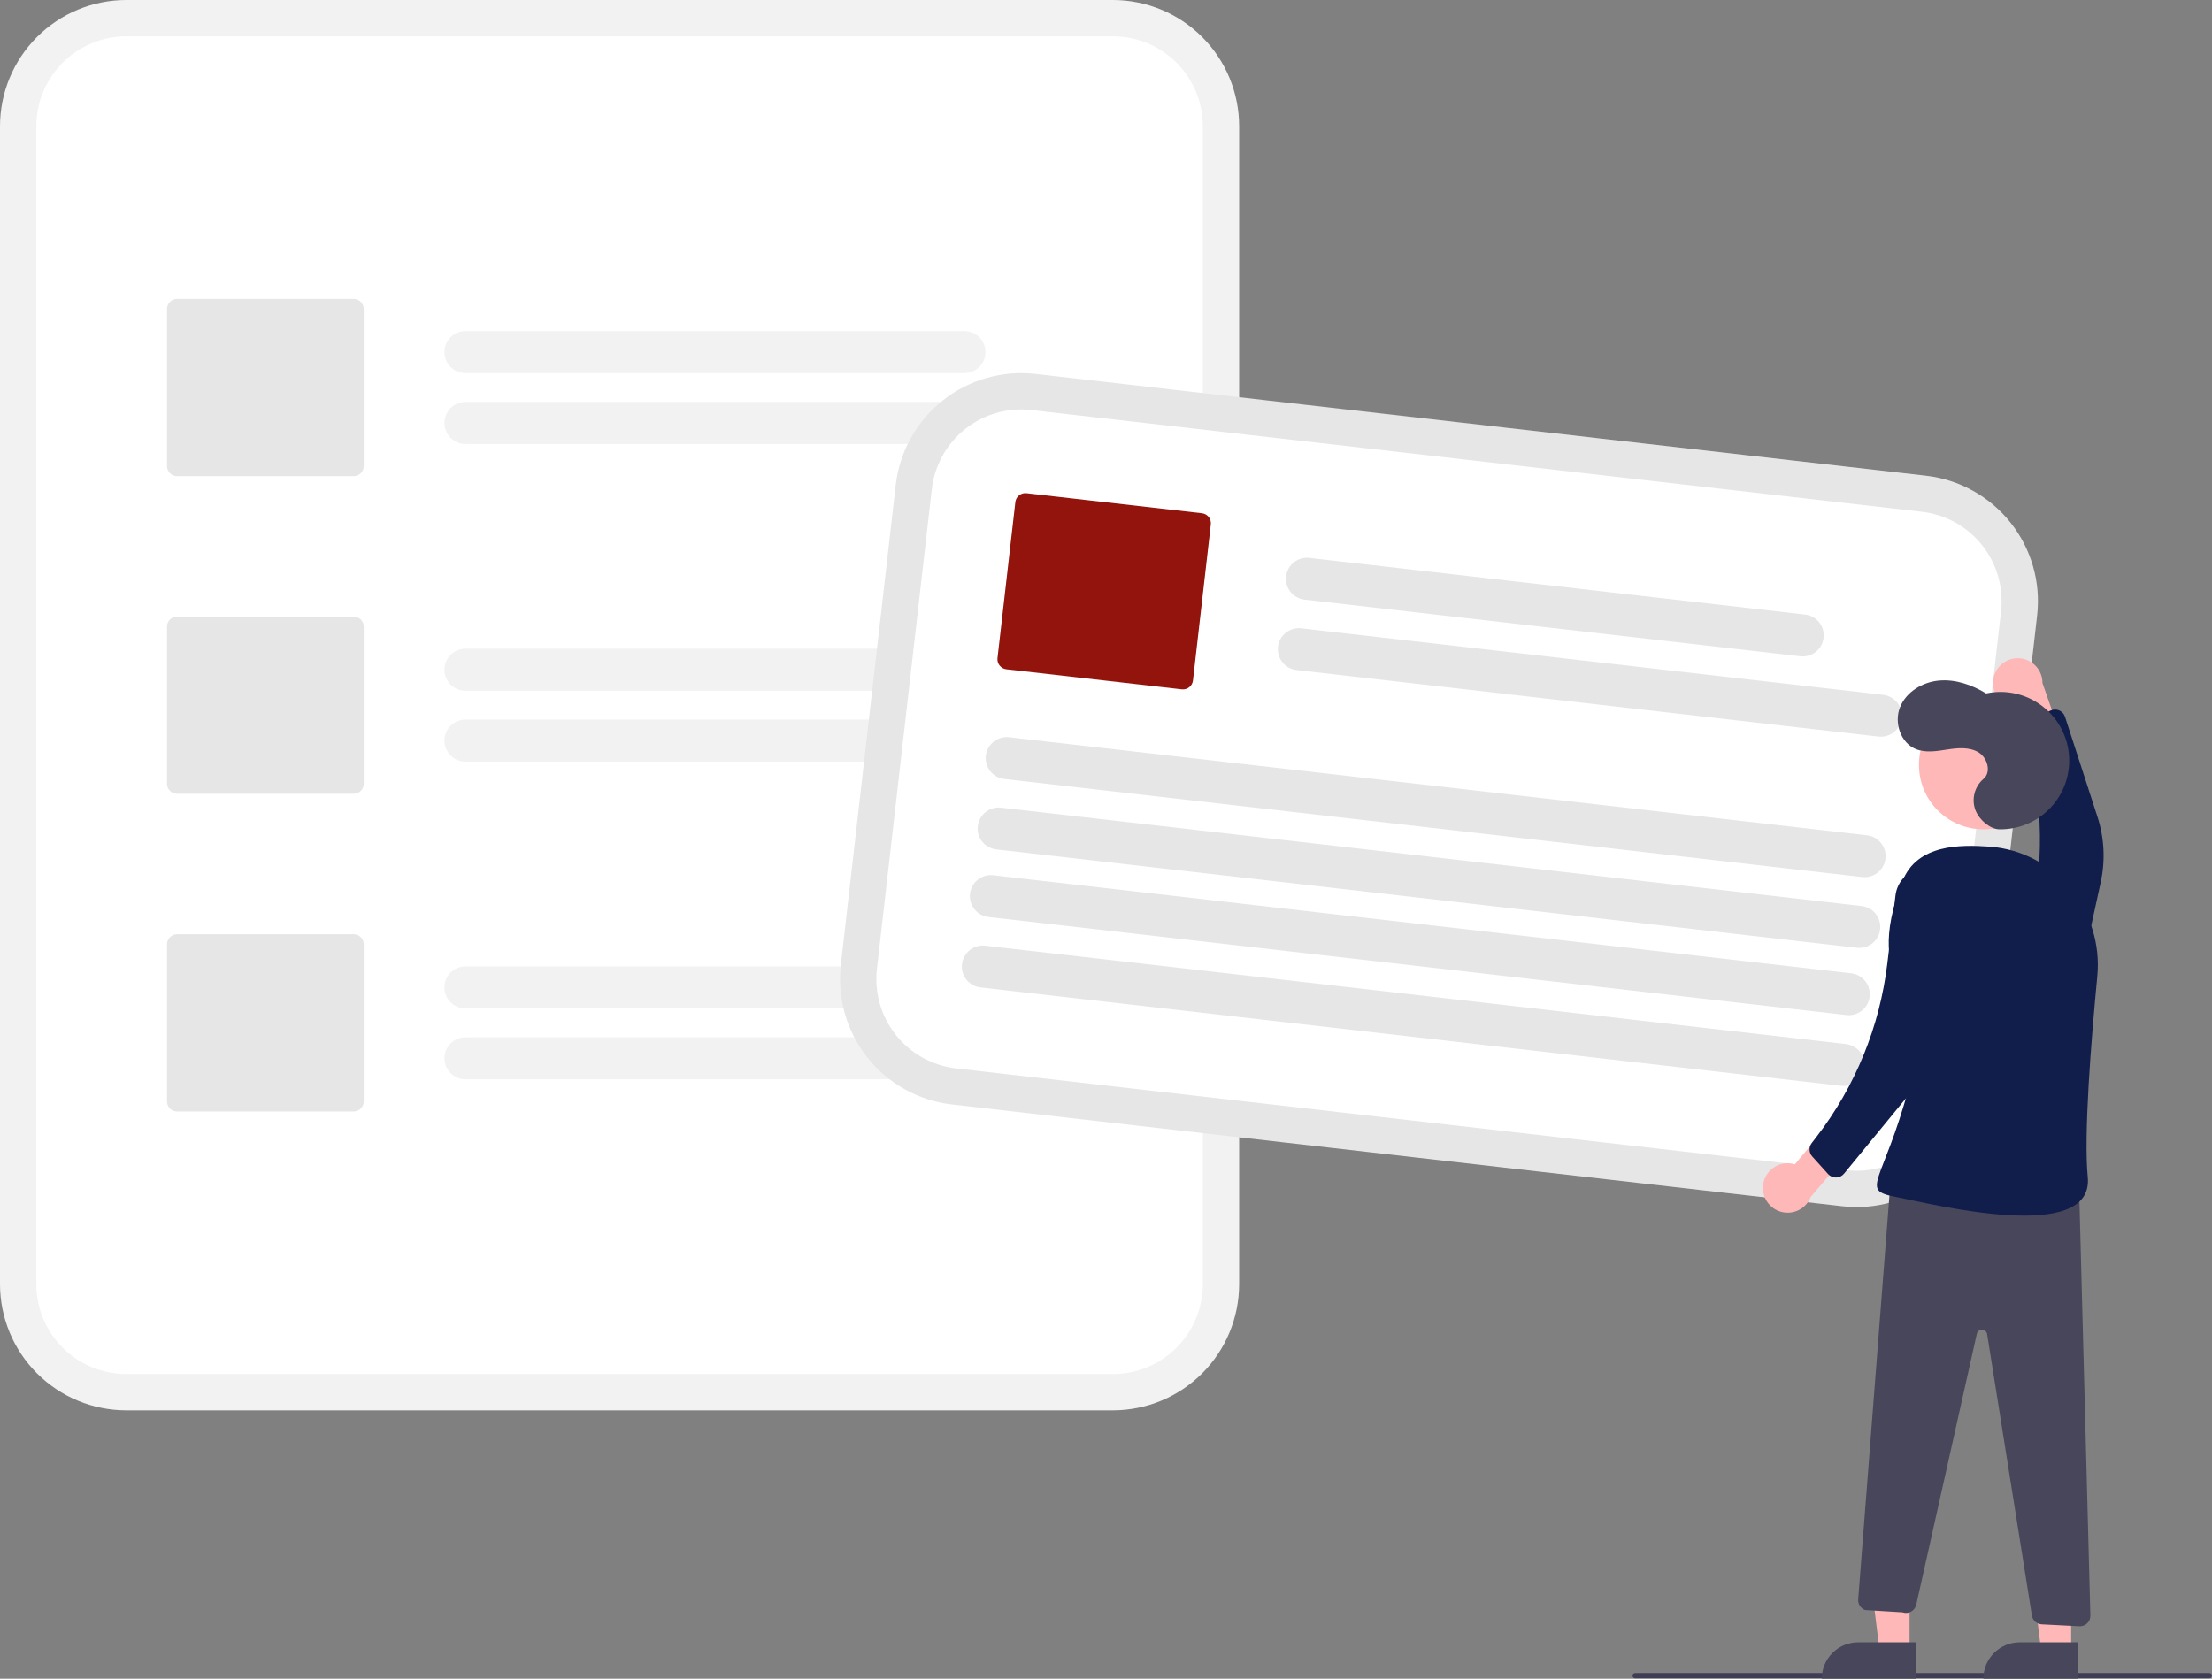 <svg width="689" height="523" viewBox="0 0 689 523" fill="none" xmlns="http://www.w3.org/2000/svg">
<rect x="0" y="0" width="689" height="523" fill="#808080" stroke="none"/>
<g clip-path="url(#clip0_2_128)">
<path d="M346.667 0H39.306C28.885 0.012 18.894 4.156 11.525 11.522C4.157 18.889 0.012 28.877 0 39.295V400.1C0.012 410.518 4.157 420.506 11.525 427.873C18.894 435.239 28.885 439.383 39.306 439.395H346.667C357.089 439.383 367.079 435.239 374.448 427.873C381.817 420.506 385.962 410.518 385.974 400.1V39.295C385.962 28.877 381.817 18.889 374.448 11.522C367.079 4.156 357.089 0.012 346.667 0Z" fill="#F2F2F2"/>
<path d="M346.668 11.312H39.306C31.885 11.321 24.77 14.271 19.523 19.518C14.275 24.764 11.324 31.876 11.315 39.295V400.099C11.324 407.519 14.275 414.631 19.523 419.877C24.77 425.123 31.885 428.074 39.306 428.083H346.668C354.089 428.074 361.204 425.123 366.451 419.877C371.698 414.631 374.65 407.518 374.658 400.099V39.295C374.65 31.877 371.698 24.764 366.451 19.518C361.204 14.272 354.089 11.321 346.668 11.312Z" fill="white"/>
<path d="M300.41 116.224H144.979C143.243 116.224 141.578 115.535 140.351 114.308C139.123 113.081 138.434 111.416 138.434 109.681C138.434 107.945 139.123 106.281 140.351 105.054C141.578 103.826 143.243 103.137 144.979 103.137H300.41C301.269 103.137 302.12 103.306 302.915 103.635C303.709 103.964 304.43 104.446 305.038 105.054C305.646 105.661 306.128 106.383 306.457 107.177C306.786 107.97 306.955 108.821 306.955 109.681C306.955 110.54 306.786 111.391 306.457 112.185C306.128 112.979 305.646 113.7 305.038 114.308C304.43 114.915 303.709 115.397 302.915 115.726C302.12 116.055 301.269 116.224 300.41 116.224Z" fill="#F2F2F2"/>
<path d="M327.41 138.31H144.979C143.245 138.308 141.582 137.617 140.356 136.39C139.13 135.163 138.441 133.5 138.441 131.766C138.441 130.032 139.13 128.368 140.356 127.141C141.582 125.914 143.245 125.224 144.979 125.222H327.41C329.145 125.224 330.808 125.914 332.034 127.141C333.26 128.368 333.949 130.032 333.949 131.766C333.949 133.5 333.26 135.163 332.034 136.39C330.808 137.617 329.145 138.308 327.41 138.31Z" fill="#F2F2F2"/>
<path d="M300.41 215.199H144.979C143.243 215.199 141.578 214.509 140.351 213.282C139.123 212.055 138.434 210.39 138.434 208.655C138.434 206.919 139.123 205.255 140.351 204.028C141.578 202.801 143.243 202.111 144.979 202.111H300.41C301.269 202.111 302.12 202.28 302.915 202.609C303.709 202.938 304.43 203.42 305.038 204.028C305.646 204.635 306.128 205.357 306.457 206.151C306.786 206.945 306.955 207.796 306.955 208.655C306.955 209.514 306.786 210.365 306.457 211.159C306.128 211.953 305.646 212.674 305.038 213.282C304.43 213.89 303.709 214.372 302.915 214.701C302.12 215.029 301.269 215.199 300.41 215.199Z" fill="#F2F2F2"/>
<path d="M327.41 237.284H144.979C143.245 237.282 141.582 236.592 140.356 235.365C139.13 234.138 138.441 232.474 138.441 230.74C138.441 229.006 139.13 227.343 140.356 226.116C141.582 224.889 143.245 224.198 144.979 224.196H327.41C329.145 224.198 330.808 224.889 332.034 226.116C333.26 227.343 333.949 229.006 333.949 230.74C333.949 232.474 333.26 234.138 332.034 235.365C330.808 236.592 329.145 237.282 327.41 237.284Z" fill="#F2F2F2"/>
<path d="M300.41 314.173H144.979C143.243 314.173 141.578 313.483 140.351 312.256C139.123 311.029 138.434 309.365 138.434 307.629C138.434 305.894 139.123 304.229 140.351 303.002C141.578 301.775 143.243 301.085 144.979 301.085H300.41C301.27 301.084 302.122 301.253 302.917 301.581C303.712 301.91 304.434 302.392 305.043 302.999C305.651 303.607 306.134 304.329 306.464 305.123C306.793 305.918 306.963 306.769 306.963 307.629C306.963 308.489 306.793 309.341 306.464 310.135C306.134 310.929 305.651 311.651 305.043 312.259C304.434 312.867 303.712 313.348 302.917 313.677C302.122 314.005 301.27 314.174 300.41 314.173Z" fill="#F2F2F2"/>
<path d="M327.41 336.258H144.979C143.245 336.256 141.582 335.566 140.356 334.339C139.13 333.112 138.441 331.449 138.441 329.714C138.441 327.98 139.13 326.317 140.356 325.09C141.582 323.863 143.245 323.172 144.979 323.171H327.41C329.145 323.172 330.808 323.863 332.034 325.09C333.26 326.317 333.949 327.98 333.949 329.714C333.949 331.449 333.26 333.112 332.034 334.339C330.808 335.566 329.145 336.256 327.41 336.258Z" fill="#F2F2F2"/>
<path d="M110.162 148.335H55.157C54.325 148.334 53.527 148.004 52.938 147.415C52.35 146.827 52.019 146.029 52.018 145.198V96.249C52.019 95.417 52.35 94.62 52.938 94.031C53.527 93.443 54.325 93.112 55.157 93.111H110.162C110.994 93.112 111.792 93.443 112.38 94.031C112.969 94.62 113.3 95.417 113.301 96.249V145.198C113.3 146.029 112.969 146.827 112.38 147.415C111.792 148.004 110.994 148.334 110.162 148.335Z" fill="#E6E6E6"/>
<path d="M110.162 247.31H55.157C54.325 247.309 53.527 246.978 52.938 246.39C52.35 245.801 52.019 245.004 52.018 244.172V195.223C52.019 194.391 52.35 193.594 52.938 193.006C53.527 192.417 54.325 192.086 55.157 192.085H110.162C110.994 192.086 111.792 192.417 112.38 193.006C112.969 193.594 113.3 194.391 113.301 195.223V244.172C113.3 245.004 112.969 245.801 112.38 246.39C111.792 246.978 110.994 247.309 110.162 247.31Z" fill="#E6E6E6"/>
<path d="M110.162 346.284H55.157C54.325 346.283 53.527 345.952 52.938 345.364C52.35 344.776 52.019 343.978 52.018 343.146V294.197C52.019 293.366 52.35 292.568 52.938 291.98C53.527 291.391 54.325 291.061 55.157 291.06H110.162C110.994 291.061 111.792 291.391 112.38 291.98C112.969 292.568 113.3 293.366 113.301 294.197V343.146C113.3 343.978 112.969 344.776 112.38 345.364C111.792 345.952 110.994 346.283 110.162 346.284Z" fill="#E6E6E6"/>
<path d="M617.432 341.236L619.87 319.917L632.096 213.027L634.535 191.709C635.707 181.357 632.724 170.963 626.24 162.807C619.756 154.651 610.301 149.399 599.948 148.204L322.527 116.49C312.172 115.318 301.774 118.3 293.616 124.782C285.458 131.264 280.205 140.717 279.009 151.067L279.003 151.122L261.912 300.538L261.906 300.593C260.734 310.945 263.717 321.34 270.201 329.496C276.685 337.652 286.14 342.903 296.493 344.099L573.914 375.812C584.269 376.984 594.667 374.002 602.825 367.52C610.983 361.038 616.236 351.585 617.432 341.236Z" fill="#E6E6E6"/>
<path d="M606.19 339.951L609.078 314.7L620.405 215.674L623.293 190.424C624.127 183.052 622.003 175.65 617.386 169.842C612.768 164.034 606.035 160.294 598.663 159.443L321.241 127.729C313.867 126.894 306.463 129.018 300.653 133.634C294.843 138.25 291.103 144.982 290.251 152.352L290.245 152.407L273.155 301.823L273.148 301.879C272.314 309.251 274.438 316.653 279.055 322.461C283.673 328.269 290.406 332.009 297.778 332.86L575.2 364.573C582.574 365.408 589.978 363.284 595.788 358.668C601.597 354.052 605.338 347.321 606.19 339.951Z" fill="white"/>
<path d="M560.78 204.472L406.356 186.819C405.502 186.722 404.674 186.458 403.922 186.041C403.17 185.625 402.507 185.064 401.971 184.391C401.436 183.718 401.038 182.946 400.801 182.119C400.564 181.293 400.492 180.428 400.59 179.573C400.688 178.719 400.953 177.892 401.37 177.14C401.788 176.389 402.35 175.726 403.023 175.192C403.697 174.657 404.469 174.26 405.296 174.024C406.124 173.788 406.989 173.717 407.844 173.816L562.268 191.469C563.991 191.668 565.565 192.543 566.644 193.901C567.722 195.259 568.218 196.99 568.021 198.713C567.823 200.436 566.95 202.011 565.593 203.091C564.235 204.17 562.504 204.667 560.78 204.472Z" fill="#E6E6E6"/>
<path d="M585.096 229.481L403.846 208.761C402.992 208.664 402.165 208.4 401.412 207.983C400.66 207.567 399.997 207.006 399.462 206.333C398.926 205.66 398.529 204.888 398.292 204.062C398.055 203.235 397.983 202.37 398.081 201.516C398.178 200.661 398.444 199.835 398.861 199.083C399.279 198.331 399.84 197.669 400.514 197.134C401.187 196.599 401.96 196.203 402.787 195.967C403.614 195.731 404.479 195.66 405.334 195.758L586.584 216.478C587.438 216.576 588.264 216.84 589.016 217.257C589.767 217.674 590.429 218.235 590.964 218.908C591.499 219.581 591.896 220.352 592.133 221.178C592.369 222.004 592.441 222.869 592.343 223.723C592.245 224.577 591.981 225.403 591.564 226.154C591.147 226.906 590.586 227.568 589.913 228.102C589.24 228.637 588.468 229.034 587.642 229.27C586.815 229.507 585.95 229.578 585.096 229.481Z" fill="#E6E6E6"/>
<path d="M580.043 273.244L312.824 242.696C311.101 242.498 309.527 241.623 308.448 240.265C307.37 238.906 306.874 237.176 307.071 235.452C307.269 233.729 308.142 232.155 309.499 231.075C310.857 229.995 312.588 229.498 314.312 229.694L581.53 260.241C582.385 260.338 583.212 260.602 583.964 261.019C584.717 261.435 585.379 261.996 585.915 262.669C586.45 263.342 586.848 264.114 587.085 264.94C587.322 265.767 587.393 266.632 587.296 267.487C587.198 268.341 586.933 269.167 586.515 269.919C586.098 270.671 585.536 271.333 584.863 271.868C584.189 272.403 583.417 272.799 582.59 273.035C581.763 273.271 580.897 273.342 580.043 273.244Z" fill="#E6E6E6"/>
<path d="M578.392 295.284L310.315 264.639C308.591 264.44 307.017 263.565 305.939 262.207C304.86 260.849 304.365 259.118 304.562 257.395C304.759 255.671 305.632 254.097 306.99 253.017C308.347 251.937 310.078 251.441 311.802 251.636L579.879 282.281C581.602 282.48 583.176 283.355 584.255 284.713C585.334 286.071 585.829 287.802 585.632 289.525C585.435 291.249 584.562 292.823 583.204 293.903C581.846 294.983 580.116 295.479 578.392 295.284Z" fill="#E6E6E6"/>
<path d="M575.125 316.24L307.907 285.692C307.052 285.595 306.225 285.331 305.472 284.915C304.72 284.498 304.057 283.937 303.521 283.264C302.986 282.591 302.588 281.819 302.351 280.993C302.114 280.166 302.043 279.301 302.14 278.447C302.238 277.592 302.503 276.766 302.921 276.014C303.338 275.262 303.9 274.6 304.574 274.065C305.247 273.531 306.02 273.134 306.847 272.898C307.674 272.662 308.539 272.591 309.394 272.689L576.612 303.237C578.336 303.436 579.91 304.31 580.988 305.669C582.067 307.027 582.562 308.758 582.365 310.481C582.168 312.204 581.295 313.778 579.937 314.858C578.58 315.938 576.849 316.435 575.125 316.24Z" fill="#E6E6E6"/>
<path d="M573.474 338.28L305.397 307.634C303.673 307.436 302.099 306.561 301.021 305.203C299.942 303.844 299.447 302.114 299.644 300.39C299.841 298.667 300.714 297.093 302.072 296.013C303.429 294.933 305.16 294.436 306.884 294.632L574.961 325.277C575.816 325.374 576.643 325.638 577.395 326.055C578.148 326.471 578.811 327.032 579.346 327.705C579.882 328.378 580.279 329.15 580.516 329.977C580.753 330.803 580.825 331.668 580.727 332.523C580.63 333.377 580.364 334.204 579.947 334.956C579.529 335.707 578.968 336.37 578.294 336.904C577.621 337.439 576.848 337.836 576.021 338.072C575.194 338.308 574.328 338.378 573.474 338.28Z" fill="#E6E6E6"/>
<path d="M368.115 214.767L313.466 208.52C312.639 208.425 311.884 208.005 311.367 207.354C310.849 206.703 310.611 205.873 310.704 205.046L316.267 156.415C316.362 155.588 316.782 154.833 317.433 154.316C318.085 153.798 318.915 153.56 319.742 153.654L374.391 159.901C375.218 159.996 375.973 160.416 376.49 161.067C377.008 161.718 377.246 162.548 377.153 163.375L371.59 212.006C371.495 212.833 371.075 213.588 370.424 214.105C369.772 214.623 368.942 214.861 368.115 214.767Z" fill="#92140C"/>
<path d="M688.183 522.871H509.313C509.097 522.871 508.889 522.785 508.736 522.631C508.583 522.478 508.497 522.271 508.497 522.054C508.497 521.837 508.583 521.63 508.736 521.477C508.889 521.324 509.097 521.237 509.313 521.237H688.183C688.4 521.237 688.608 521.324 688.761 521.477C688.914 521.63 689 521.837 689 522.054C689 522.271 688.914 522.478 688.761 522.631C688.608 522.785 688.4 522.871 688.183 522.871Z" fill="#3F3D56"/>
<path d="M621.018 210.926C620.743 212.011 620.71 213.143 620.92 214.243C621.13 215.342 621.578 216.382 622.234 217.289C622.89 218.197 623.736 218.949 624.714 219.494C625.692 220.039 626.778 220.363 627.895 220.443L633.428 237.042L644.339 236.141L636.195 212.809C636.205 210.925 635.523 209.102 634.279 207.686C633.035 206.271 631.314 205.361 629.443 205.129C627.573 204.896 625.682 205.358 624.129 206.427C622.576 207.495 621.469 209.096 621.018 210.926Z" fill="#FFB8B8"/>
<path d="M629.374 319.626C630.653 320.8 632.219 321.616 633.913 321.992C635.608 322.368 637.373 322.29 639.028 321.766C640.683 321.242 642.171 320.291 643.341 319.009C644.511 317.727 645.322 316.159 645.692 314.463L654.333 274.884C655.811 268.115 655.463 261.076 653.325 254.487L643.212 223.315C643.067 222.868 642.827 222.457 642.508 222.111C642.19 221.765 641.8 221.492 641.366 221.31C640.932 221.129 640.464 221.043 639.994 221.059C639.524 221.075 639.062 221.192 638.642 221.403L632.041 224.706C631.358 225.048 630.816 225.619 630.51 226.319C630.204 227.019 630.153 227.805 630.367 228.539L631.032 230.826C636.566 249.852 636.856 270.019 631.873 289.195L626.498 309.878C626.047 311.611 626.077 313.434 626.584 315.151C627.09 316.868 628.055 318.415 629.374 319.626Z" fill="#111D4A"/>
<path d="M594.798 514.332L585.461 514.331L581.02 478.325L594.801 478.326L594.798 514.332Z" fill="#FFB8B8"/>
<path d="M578.791 511.664H596.798V522.999H567.453C567.453 521.51 567.746 520.036 568.316 518.661C568.885 517.286 569.721 516.036 570.773 514.984C571.826 513.931 573.076 513.096 574.452 512.526C575.827 511.957 577.302 511.664 578.791 511.664Z" fill="#47465B"/>
<path d="M645.127 514.332L635.79 514.331L631.35 478.325L645.131 478.326L645.127 514.332Z" fill="#FFB8B8"/>
<path d="M629.12 511.664H647.128V522.999H617.782C617.782 521.51 618.075 520.036 618.645 518.661C619.215 517.286 620.05 516.036 621.103 514.984C622.156 513.931 623.406 513.096 624.781 512.526C626.157 511.957 627.631 511.664 629.12 511.664Z" fill="#47465B"/>
<path d="M617.782 258.371C628.861 258.371 637.842 249.392 637.842 238.316C637.842 227.24 628.861 218.261 617.782 218.261C606.703 218.261 597.721 227.24 597.721 238.316C597.721 249.392 606.703 258.371 617.782 258.371Z" fill="#FFB8B8"/>
<path d="M549.188 369.106C549.328 367.995 549.71 366.929 550.307 365.982C550.904 365.035 551.702 364.23 552.643 363.625C553.585 363.019 554.648 362.627 555.757 362.477C556.867 362.326 557.996 362.421 559.065 362.754L570.276 349.318L580.104 354.138L564.006 372.889C563.327 374.647 562.027 376.096 560.352 376.96C558.677 377.824 556.743 378.043 554.916 377.577C553.09 377.111 551.498 375.991 550.442 374.429C549.386 372.868 548.94 370.974 549.188 369.106Z" fill="#FFB8B8"/>
<path d="M622.666 258.37C625.685 258.435 628.684 257.861 631.465 256.685C634.247 255.509 636.748 253.758 638.804 251.547C640.86 249.335 642.425 246.714 643.396 243.856C644.366 240.997 644.721 237.965 644.436 234.959C644.151 231.954 643.233 229.043 641.743 226.417C640.252 223.791 638.223 221.511 635.788 219.725C633.353 217.939 630.568 216.689 627.615 216.056C624.662 215.423 621.609 215.422 618.656 216.053C614.244 213.375 609.115 211.573 603.975 212.031C598.834 212.49 593.75 215.541 591.828 220.329C589.906 225.117 591.971 231.429 596.751 233.375C599.815 234.623 603.275 234.018 606.546 233.514C609.816 233.011 613.383 232.683 616.229 234.37C619.075 236.057 620.355 240.58 617.806 242.689C616.455 243.851 615.49 245.398 615.04 247.122C614.59 248.846 614.676 250.667 615.287 252.341C616.568 255.653 620.064 258.314 622.666 258.37Z" fill="#47465B"/>
<path d="M647.555 368.313L651.113 503.317C651.125 503.767 651.044 504.215 650.875 504.632C650.705 505.049 650.451 505.427 650.129 505.741C649.807 506.055 649.423 506.3 649.002 506.459C648.58 506.618 648.131 506.688 647.681 506.665L635.959 506.067C635.211 506.029 634.499 505.735 633.942 505.235C633.385 504.734 633.016 504.058 632.899 503.318L618.956 415.632C618.896 415.257 618.708 414.914 618.422 414.663C618.137 414.412 617.773 414.268 617.393 414.256C617.014 414.244 616.641 414.365 616.341 414.598C616.041 414.831 615.831 415.161 615.748 415.532L596.875 499.958C596.774 500.41 596.579 500.834 596.301 501.204C596.024 501.574 595.671 501.881 595.266 502.105C594.861 502.329 594.414 502.464 593.953 502.501C593.492 502.539 593.028 502.478 592.592 502.323L580.959 501.613C580.286 501.374 579.709 500.921 579.319 500.323C578.928 499.725 578.744 499.016 578.794 498.304L588.95 367.035L647.555 368.313Z" fill="#47465B"/>
<path d="M653.266 304.19C655.228 283.732 640.182 265.227 619.675 263.771C610.84 263.144 597.123 262.92 592.601 274.498C578.98 309.375 602.825 308.527 594.609 338.745C586.394 368.962 579.138 370.694 590.41 372.876C601.683 375.058 652.375 387.938 650.294 366.67C649.014 353.597 651.308 324.598 653.266 304.19Z" fill="#111D4A"/>
<path d="M596.647 270.95C598.266 270.324 600.022 270.135 601.737 270.404C603.452 270.672 605.066 271.389 606.416 272.48C607.766 273.571 608.804 275 609.425 276.62C610.047 278.241 610.229 279.997 609.955 281.711L603.552 321.713C602.458 328.554 599.564 334.98 595.168 340.335L574.374 365.668C574.076 366.031 573.702 366.326 573.279 366.532C572.856 366.738 572.394 366.85 571.924 366.861C571.453 366.872 570.986 366.781 570.554 366.594C570.122 366.408 569.736 366.131 569.421 365.781L564.481 360.297C563.97 359.73 563.674 359 563.645 358.237C563.615 357.473 563.855 356.724 564.321 356.118L565.776 354.231C577.873 338.536 585.505 319.867 587.865 300.194L590.41 278.977C590.624 277.199 591.317 275.513 592.415 274.099C593.514 272.685 594.977 271.597 596.647 270.95Z" fill="#111D4A"/>
</g>
<defs>
<clipPath id="clip0_2_128">
<rect width="689" height="523" fill="white"/>
</clipPath>
</defs>
</svg>
